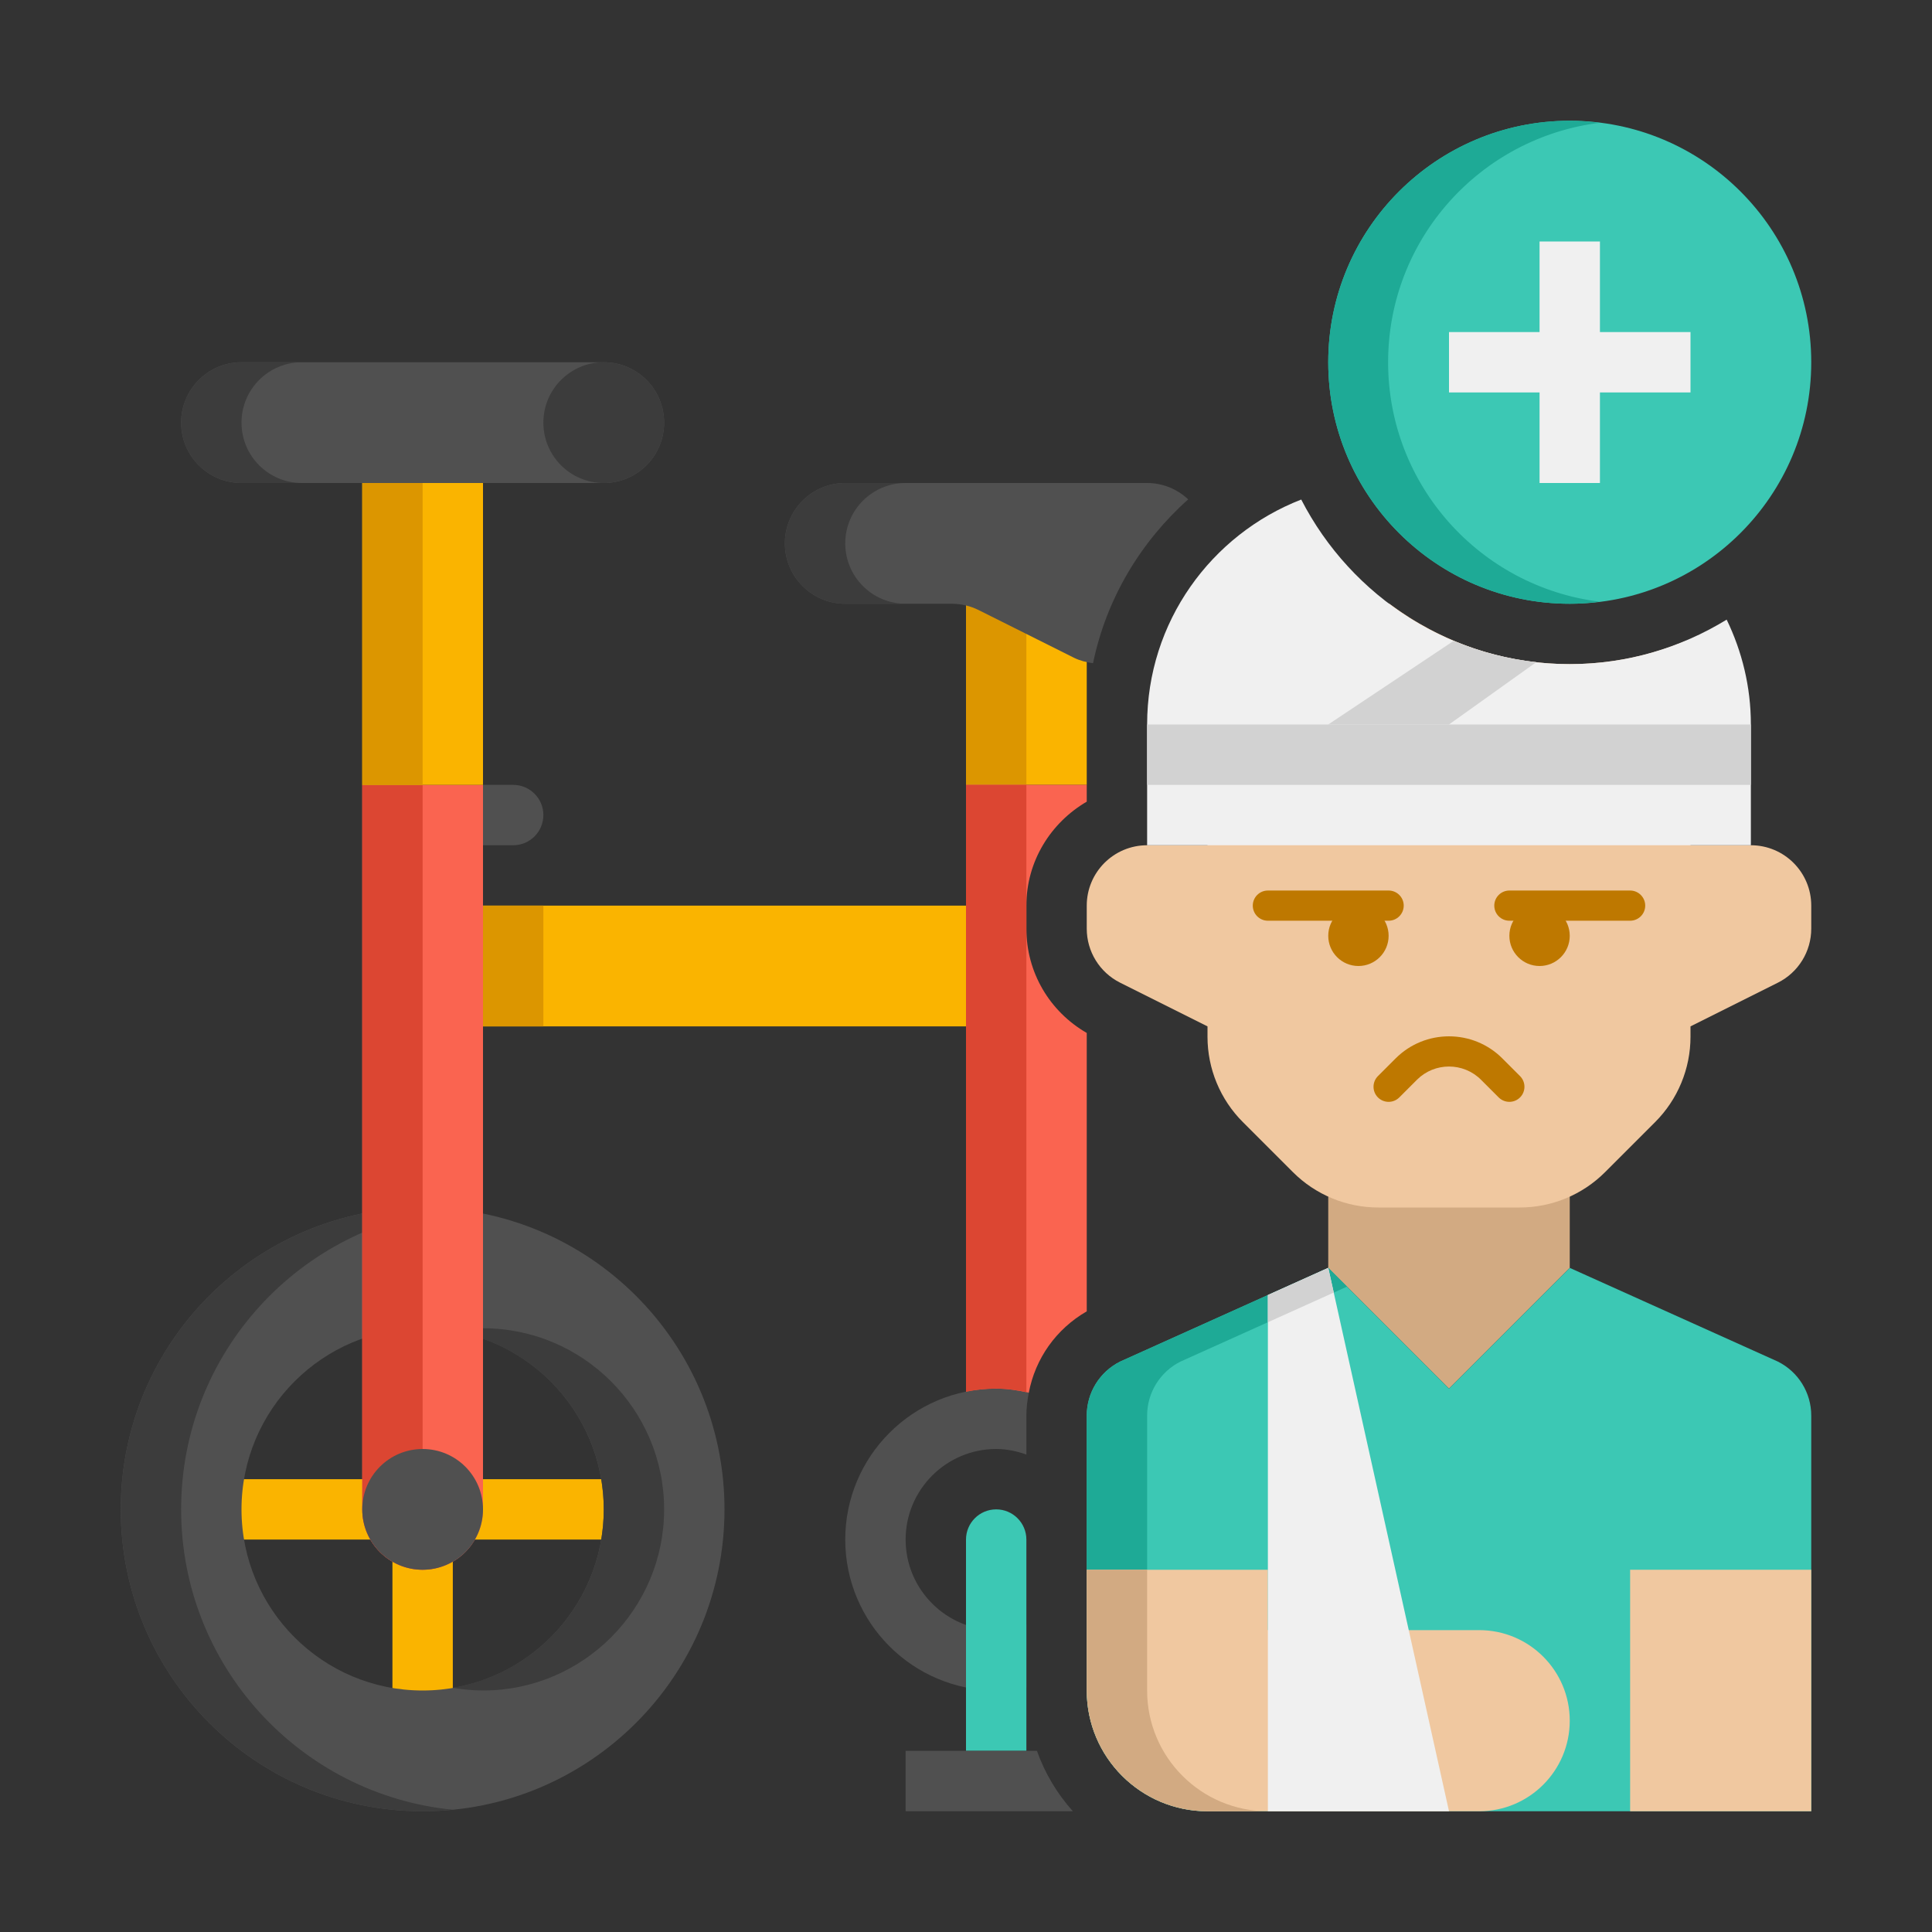 <svg height="512" viewBox="0 0 64 64" width="512" xmlns="http://www.w3.org/2000/svg"><rect x="0" y="0" width="64" height="64" fill="#333333" stroke="none"/><g id="Icons"><g><g><path d="m32 20h4v6h-4z" fill="#fab400"/></g><g><path d="m32 20h2v6h-2z" fill="#dc9600"/></g><g><path d="m36.208 21.969c.443-2.14 1.579-4.024 3.153-5.427-.357-.334-.833-.542-1.361-.542h-10c-1.105 0-2 .895-2 2 0 1.104.895 2 2 2h3.528c.31 0 .617.072.894.211l3.155 1.578c.199.099.413.151.631.18z" fill="#505050"/></g><g><path d="m44 42v-4.343h8v4.343l-4 4z" fill="#d2aa82"/></g><g><path d="m58 28h-2v-6c0-.273-.056-.534-.155-.771-1.184.495-2.483.771-3.845.771-2.241 0-4.305-.75-5.974-2h-4.026c-1.105 0-2 .895-2 2v6h-2c-1.105 0-2 .895-2 2v.764c0 .758.428 1.45 1.106 1.789l2.894 1.447v.343c0 1.061.421 2.078 1.172 2.828l1.657 1.657c.75.75 1.768 1.172 2.828 1.172h4.686c1.061 0 2.078-.421 2.828-1.172l1.657-1.657c.75-.75 1.172-1.768 1.172-2.828v-.343l2.894-1.447c.678-.339 1.106-1.032 1.106-1.789v-.764c0-1.105-.895-2-2-2z" fill="#f0c8a0"/></g><g><path d="m34 53.816c-.314.112-.648.184-1 .184-1.654 0-3-1.346-3-3s1.346-3 3-3c.352 0 .686.072 1 .184v-1.292c0-.262.034-.517.082-.768-.349-.077-.709-.124-1.082-.124-2.761 0-5 2.239-5 5s2.239 5 5 5c.343 0 .677-.035 1-.101z" fill="#505050"/></g><g><path d="m36 43.44v-9.222c-1.236-.714-2-2.011-2-3.454v-.764c0-1.474.81-2.75 2-3.444v-.556h-4v20.101c.323-.066.657-.101 1-.101.374 0 .731.056 1.08.136.215-1.132.905-2.111 1.92-2.696z" fill="#fa6450"/></g><g><path d="m22 49h-7v-7h-2v7h-7v2h7v7h2v-7h7z" fill="#fab400"/></g><g><path d="m14 40c-5.523 0-10 4.477-10 10s4.477 10 10 10 10-4.477 10-10-4.477-10-10-10zm0 16c-3.309 0-6-2.691-6-6s2.691-6 6-6 6 2.691 6 6-2.691 6-6 6z" fill="#505050"/></g><g><path d="m15 55.91c.326.055.659.09 1 .09 3.309 0 6-2.691 6-6s-2.691-6-6-6c-.341 0-.674.035-1 .09 2.833.478 5 2.942 5 5.91s-2.167 5.431-5 5.91z" fill="#3c3c3c"/></g><g><path d="m6 50c0-5.185 3.947-9.448 9-9.95-.329-.032-.662-.05-1-.05-5.523 0-10 4.477-10 10s4.477 10 10 10c.338 0 .671-.018 1-.05-5.053-.502-9-4.765-9-9.95z" fill="#3c3c3c"/></g><g><path d="m12 26v24c0 1.105.895 2 2 2 1.105 0 2-.895 2-2v-24z" fill="#fa6450"/></g><g><path d="m14 50v-24h-2v24c0 1.105.895 2 2 2 .366 0 .705-.106 1-.277-.595-.347-1-.985-1-1.723z" fill="#dc4632"/></g><g><path d="m12 16h4v10h-4z" fill="#fab400"/></g><g><path d="m12 16h2v10h-2z" fill="#dc9600"/></g><g><path d="m20 16h-12c-1.105 0-2-.895-2-2 0-1.105.895-2 2-2h12c1.105 0 2 .895 2 2 0 1.105-.895 2-2 2z" fill="#505050"/></g><g><path d="m8 14c0-1.105.895-2 2-2h-2c-1.105 0-2 .895-2 2s.895 2 2 2h2c-1.105 0-2-.895-2-2z" fill="#3c3c3c"/></g><g><path d="m20 16c1.105 0 2-.895 2-2 0-1.105-.895-2-2-2-1.105 0-2 .895-2 2 0 1.105.895 2 2 2z" fill="#3c3c3c"/></g><g><path d="m16 30h16v4h-16z" fill="#fab400"/></g><g><path d="m14 52c-1.105 0-2-.895-2-2 0-1.105.895-2 2-2 1.105 0 2 .895 2 2 0 1.105-.895 2-2 2z" fill="#505050"/></g><g><path d="m16 30h2v4h-2z" fill="#dc9600"/></g><g><path d="m34 58h-2v-7c0-.552.448-1 1-1 .552 0 1 .448 1 1z" fill="#3cc8b4"/></g><g><path d="m32 26v20.101c.323-.066.657-.101 1-.101.345 0 .676.047 1 .115v-20.115z" fill="#dc4632"/></g><g><path d="m17 28h-1v-2h1c.552 0 1 .448 1 1 0 .552-.448 1-1 1z" fill="#505050"/></g><g><path d="m28 18c0-1.105.895-2 2-2h-2c-1.105 0-2 .895-2 2s.895 2 2 2h2c-1.105 0-2-.895-2-2z" fill="#3c3c3c"/></g><g><path d="m60 60h-20c-2.209 0-4-1.791-4-4v-9.107c0-.758.428-1.45 1.106-1.789l6.894-3.104 4 4 4-4 6.894 3.104c.678.339 1.106 1.031 1.106 1.789z" fill="#3cc8b4"/></g><g><path d="m38 56v-9.107c0-.757.428-1.45 1.106-1.789l5.515-2.483-.621-.621-6.894 3.104c-.678.339-1.106 1.031-1.106 1.789v9.107c0 2.209 1.791 4 4 4h2c-2.209 0-4-1.791-4-4z" fill="#1eaa96"/></g><g><path d="m46 30.5h-4c-.276 0-.5-.224-.5-.5s.224-.5.5-.5h4c.276 0 .5.224.5.5s-.224.5-.5.5z" fill="#be7800"/></g><g><path d="m50 36.5c-.128 0-.256-.049-.354-.146l-.586-.586c-.584-.584-1.537-.584-2.121 0l-.586.586c-.195.195-.512.195-.707 0s-.195-.512 0-.707l.586-.586c.975-.975 2.561-.975 3.535 0l.586.586c.195.195.195.512 0 .707-.097.097-.225.146-.353.146z" fill="#be7800"/></g><g><circle cx="45" cy="31" fill="#be7800" r="1"/></g><g><path d="m54 30.5h-4c-.276 0-.5-.224-.5-.5s.224-.5.5-.5h4c.276 0 .5.224.5.5s-.224.5-.5.5z" fill="#be7800"/></g><g><circle cx="51" cy="31" fill="#be7800" r="1"/></g><g><path d="m34.35 58h-4.35v2h5.54c-.518-.578-.925-1.254-1.19-2z" fill="#505050"/></g><g><path d="m42 54v-2h-6v4c0 2.209 1.791 4 4 4h9c1.657 0 3-1.343 3-3 0-1.657-1.343-3-3-3z" fill="#f0c8a0"/></g><g><path d="m38 56v-4h-2v4c0 2.209 1.791 4 4 4h2c-2.209 0-4-1.791-4-4z" fill="#d2aa82"/></g><g><path d="m42 42.9v17.1h6l-4-18z" fill="#f0f0f0"/></g><g><path d="m42 43.801 2.182-.983-.182-.818-2 .9z" fill="#d2d2d2"/></g><g><path d="m54 52h6v8h-6z" fill="#f0c8a0"/></g><g><path d="m52 22c-3.875 0-7.235-2.22-8.895-5.452-2.985 1.161-5.105 4.056-5.105 7.452v4h20v-4c0-1.247-.293-2.422-.802-3.474-1.517.929-3.293 1.474-5.198 1.474z" fill="#f0f0f0"/></g><g><path d="m48.156 21.229-4.156 2.771h4l2.891-2.065c-.958-.107-1.877-.347-2.735-.706z" fill="#d2d2d2"/></g><g><circle cx="52" cy="12" fill="#3cc8b4" r="8"/></g><g><path d="m45.983 12c0-4.082 3.059-7.443 7.009-7.932-.326-.041-.656-.068-.992-.068-4.418 0-8 3.582-8 8s3.582 8 8 8c.336 0 .666-.027.991-.068-3.949-.489-7.008-3.85-7.008-7.932z" fill="#1eaa96"/></g><g><path d="m56 11h-3v-3h-2v3h-3v2h3v3h2v-3h3z" fill="#f0f0f0"/></g><g><path d="m38 24h20v2h-20z" fill="#d2d2d2"/></g></g></g></svg>